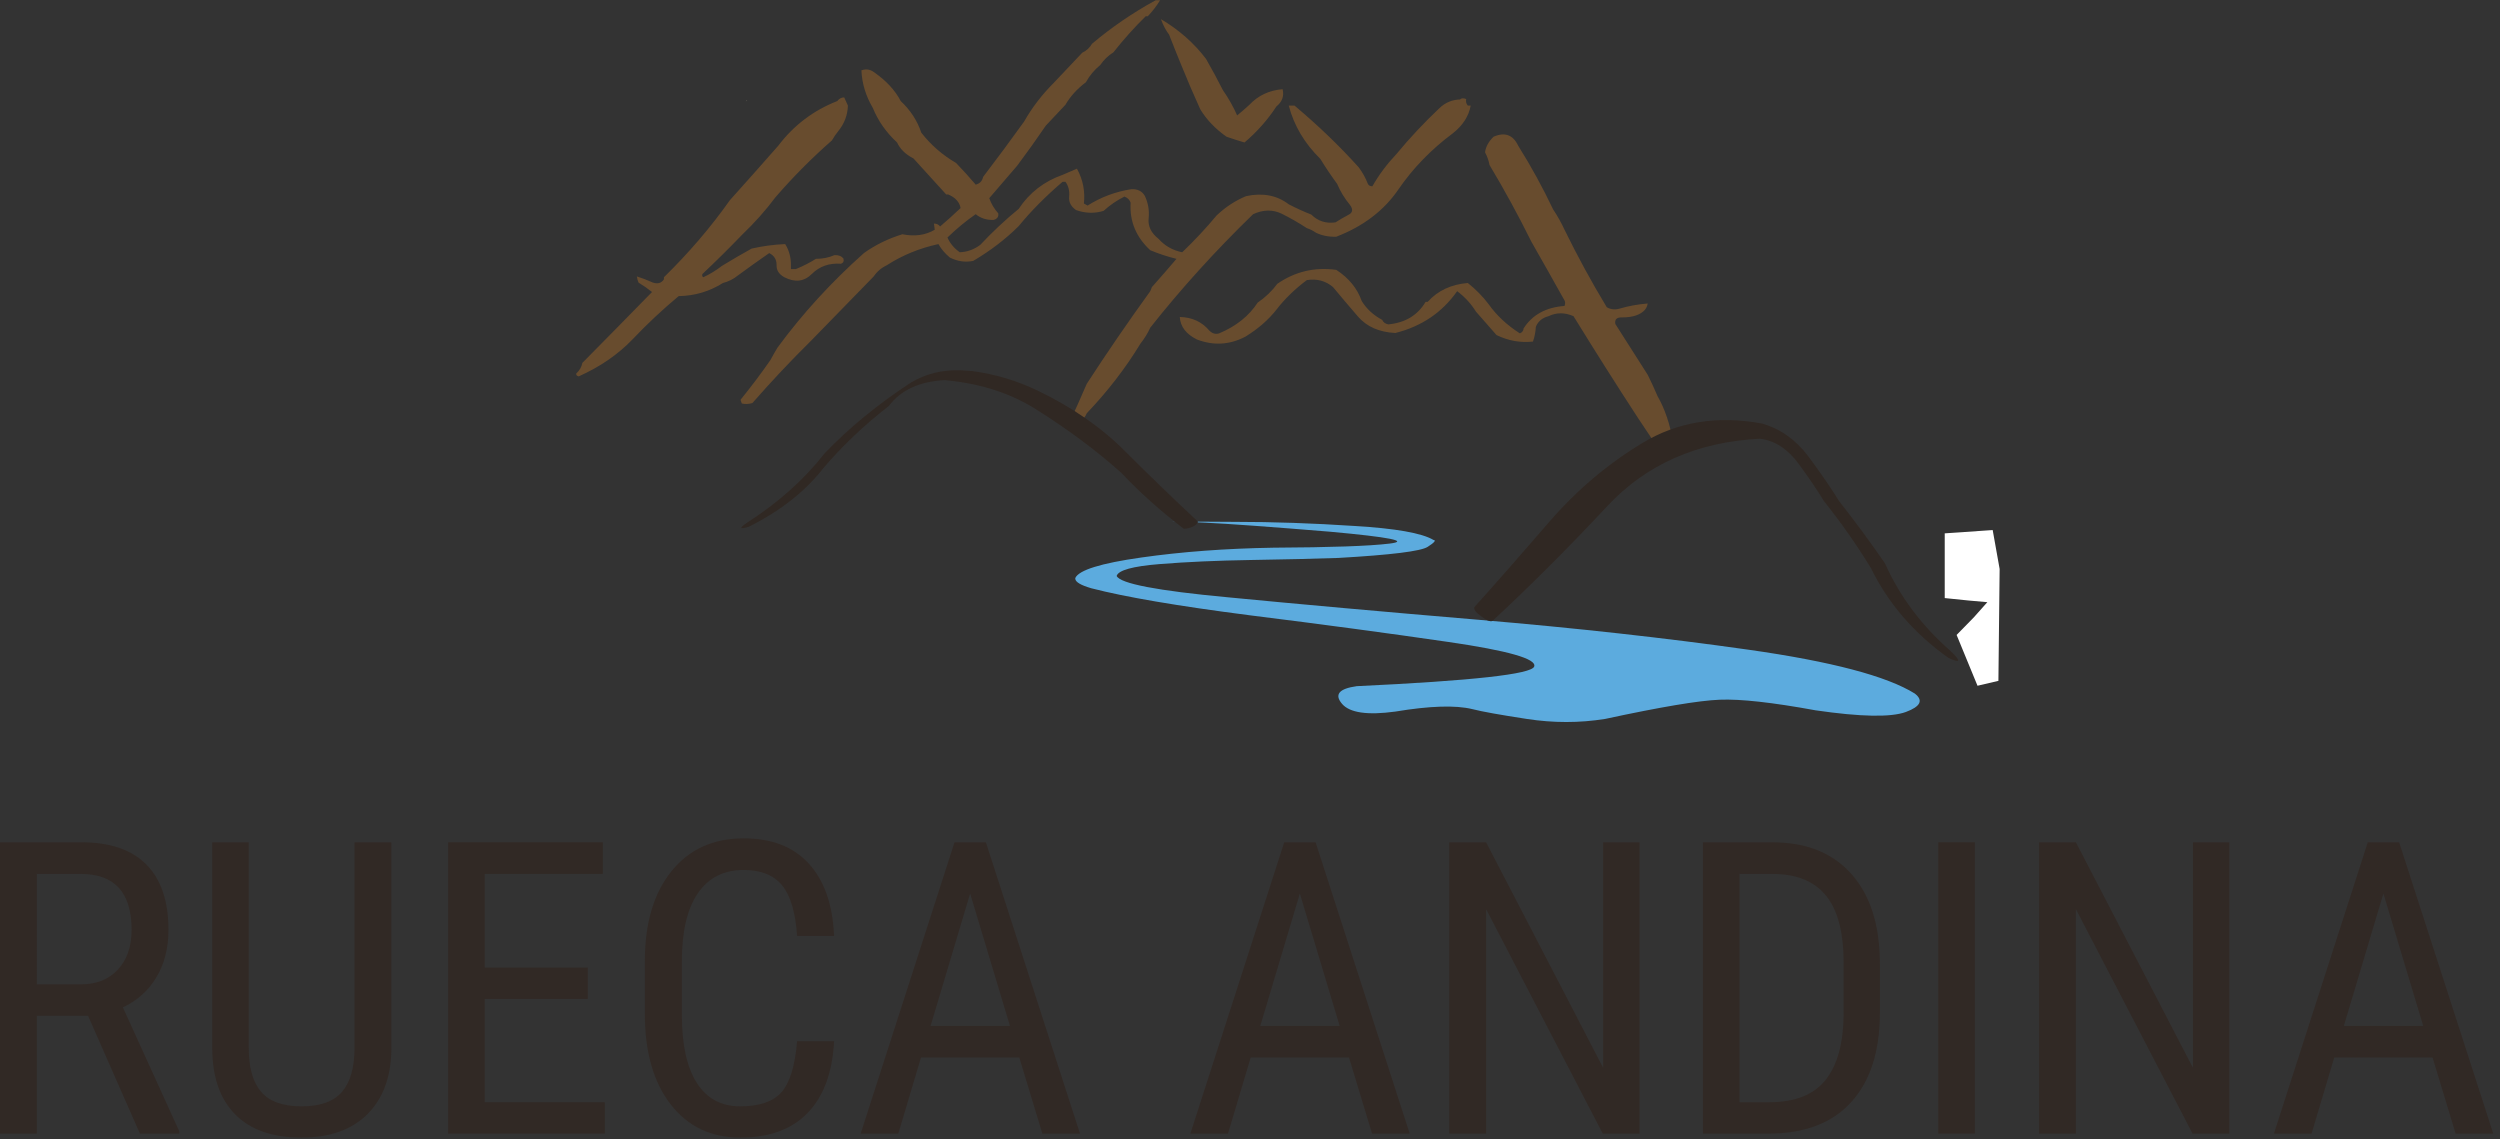 <?xml version="1.0" encoding="UTF-8" standalone="no"?>
<svg
   xmlns:dc="http://purl.org/dc/elements/1.1/"
   xmlns:cc="http://creativecommons.org/ns#"
   xmlns:rdf="http://www.w3.org/1999/02/22-rdf-syntax-ns#"
   xmlns:svg="http://www.w3.org/2000/svg"
   xmlns="http://www.w3.org/2000/svg"
   viewBox="0 0 406.667 185.333"
   height="185.333"
   width="406.667"
   xml:space="preserve"
   id="svg2"
   version="1.1"><rect x="0" y="0" width="406.667" height="185.333" fill="#333333" stroke="none"/><defs
     id="defs6" /><g
     transform="matrix(1.333,0,0,-1.333,0,185.333)"
     id="g10"><g
       transform="scale(0.1)"
       id="g12"><path
         id="path14"
         style="fill:#ffffff;fill-opacity:1;fill-rule:evenodd;stroke:none"
         d="m 2373.16,739.488 v -78.976 l 29.5,-3.012 22.5,-1.988 -16.49,-18.524 -21.01,-21.476 25.5,-61.992 25.51,5.968 1.49,136.532 -8.48,47.5 -58.52,-4.032" /><path
         id="path16"
         style="fill:#91877d;fill-opacity:1;fill-rule:evenodd;stroke:none"
         d="m 911.68,1267.5 c -0.66,0 -1.168,-0.16 -1.52,-0.51 1.012,0 1.52,0.16 1.52,0.51" /><path
         id="path18"
         style="fill:#684c2e;fill-opacity:1;fill-rule:evenodd;stroke:none"
         d="m 1471.68,1318.52 c 7.34,-12.7 14.14,-25.36 20.51,-38.01 6.99,-10 12.81,-20.35 17.5,-31.02 5.31,4.34 10.31,8.67 15,13.01 10.66,11.33 24.14,17.66 40.47,18.98 2.03,-8.32 -0.47,-15.31 -7.5,-20.97 -10.67,-16.33 -23.64,-31.02 -38.99,-44.03 -6.99,2.04 -14.33,4.34 -21.99,7.04 -13.67,9.64 -24.34,20.82 -31.99,33.47 -8.36,18.36 -16.37,36.99 -24.03,56.02 -4.64,11.33 -9.33,23.01 -13.98,35 -4.02,5.31 -7.34,11.64 -10,18.98 21.99,-13.01 40.31,-29.14 55,-48.47 m -56.02,71.48 c -4.33,-6.99 -9.33,-13.52 -15,-19.49 h -2.5 c -13.67,-13.36 -26.83,-28.01 -39.49,-44.03 -6.33,-3.98 -11.68,-9.14 -16.01,-15.46 -7.31,-6.02 -13.17,-13.01 -17.5,-21.02 -10.67,-8.01 -18.99,-17.15 -25,-27.5 -8.32,-8.98 -16.33,-17.5 -23.99,-25.51 -11.33,-16.64 -23.01,-33.01 -35,-48.98 -11.33,-13.01 -22.65,-26.17 -33.98,-39.49 2.3,-6.68 5.97,-12.86 10.97,-18.52 0.67,-3.98 -1.17,-6.68 -5.5,-8.01 -8.64,-0.31 -15.98,1.99 -22,6.99 -11.99,-8.32 -23.47,-17.81 -34.49,-28.47 3.01,-6.99 8.01,-13.01 15,-18.01 8.99,0.35 17.35,3.32 25,8.98 14.65,15.67 30.35,30.36 46.99,44.03 13.01,19.65 30.86,33.47 53.52,41.48 l 17.5,7.5 c 7.34,-13.32 10.16,-27.5 8.48,-42.5 l 4.53,-2.5 c 16.33,10.35 34.14,16.99 53.47,20 7.66,0.35 13.17,-2.5 16.53,-8.47 3.98,-8.68 5.47,-17.7 4.49,-27.04 -1.02,-9.64 3.01,-17.96 11.99,-25 7.66,-8.63 17.35,-14.14 28.99,-16.48 15,14.34 29.02,29.34 42.03,45 10.97,10.35 22.97,18.16 35.97,23.52 20.36,4.33 37.66,0.97 52,-10 9.02,-4.69 18.16,-8.87 27.5,-12.5 8,-8.01 17.85,-11.18 29.53,-9.54 4.65,3.01 9.8,6.02 15.47,9.03 5.66,2.65 6.36,6.83 2.03,12.5 -6.37,7.65 -11.53,16.17 -15.51,25.51 -7.34,10 -14.18,20.15 -20.51,30.46 -19.33,19.03 -32.15,40.67 -38.51,65 h 7.03 c 28.98,-24.33 55.15,-49.49 78.47,-75.46 4.69,-6.37 8.36,-13.01 11.02,-20 0.98,-2.04 2.81,-3.01 5.51,-3.01 7.97,13.98 17.81,27.15 29.49,39.49 15.98,19.34 33.48,38.01 52.5,56.02 6.99,6.64 15.31,10.15 25,10.46 1.64,1.68 4.14,1.84 7.5,0.51 -0.66,-3.01 0,-5.66 1.99,-8.01 h 3.52 c -2.35,-12.96 -9.69,-24.33 -22.03,-33.98 -26.33,-19.65 -48.32,-42.34 -65.98,-68.01 -17.66,-25.97 -43.01,-45.31 -76.02,-58.01 -9.33,-0.31 -17.65,1.37 -25,5 -3.32,2.35 -6.99,4.18 -10.97,5.51 -9.69,6.33 -19.85,12.19 -30.51,17.5 -11.02,5.35 -22.66,5.16 -35,-0.51 -46.02,-44.64 -87.85,-90.82 -125.51,-138.468 -3.01,-6.684 -6.99,-13.172 -11.99,-19.492 -18.01,-29.692 -39.84,-58.008 -65.51,-85 -3.67,-8.68 -10.51,-13.52 -20.51,-14.54 l -0.97,2.5 c 7.3,15.668 14.49,31.68 21.48,48.008 24.65,38.012 50.51,75.672 77.5,113.012 l 1.99,5 c 10.67,11.99 20.67,23.52 30,34.49 -10.97,2.66 -21.64,6.17 -31.99,10.51 -17.34,16.02 -25.35,35.35 -23.98,58.01 -1.02,3.32 -3.52,5.82 -7.5,7.5 -9.34,-4.69 -17.85,-10.51 -25.51,-17.5 -11.02,-3.36 -22.19,-3.01 -33.52,0.97 -6.32,4.34 -9.14,9.85 -8.47,16.53 0.66,6.99 -0.86,13.01 -4.53,18.01 h -3.48 c -20.66,-17.7 -38.52,-35.67 -53.52,-54.03 -15.66,-15.66 -34.14,-29.84 -55.5,-42.5 -9.65,-1.99 -19.14,-0.66 -28.48,4.03 -6.02,5 -10.66,10.46 -14.02,16.48 -22.97,-5 -43.83,-13.52 -62.5,-25.51 -7,-3.32 -12.5,-8.01 -16.49,-13.98 -25.35,-26.02 -50.66,-51.99 -76.01,-78.01 -25,-24.648 -48.988,-50.16 -72,-76.48 -4.64,-1.372 -8.98,-1.532 -13,-0.508 l -1.488,4.488 c 13.008,16.02 25.156,32.148 36.488,48.52 2.692,5 5.5,10 8.512,15 30.348,41.32 65.508,79.8 105.508,115.46 13.98,10 29.65,17.7 46.99,23.01 15,-3.01 28.17,-1.17 39.49,5.51 l -0.97,7.5 c 3.32,0 5.82,-1.17 7.5,-3.52 8.32,7.04 16.64,14.54 25,22.5 -1.37,7.35 -6.37,12.86 -15,16.53 h -2.5 l -40,43.98 c -9.69,5 -16.37,11.53 -20,19.49 -13.36,12.35 -23.17,26.37 -29.53,42.04 -8.64,14.64 -13.32,30 -13.99,45.97 5.35,1.99 10.35,1.33 15,-1.99 15,-10.35 26.02,-22.15 33.01,-35.51 11.99,-11.33 20.31,-24.14 25,-38.47 11.64,-15 25.82,-27.35 42.5,-37.04 8.32,-8.63 16.33,-17.5 23.98,-26.48 5,1.33 8.01,4.49 9.03,9.49 17.3,22.66 33.98,45.16 50,67.5 9.65,16.99 21.64,32.66 35.97,46.99 l 35,37.04 c 5,2.3 9.03,5.97 12,10.97 23.67,20 49.53,37.66 77.5,53.01 h 5.5 m 437,-177.5 c 15.66,-25 29.84,-50.82 42.5,-77.5 5.35,-8.01 10,-16.33 14.02,-25 15.66,-31.99 32.81,-63.52 51.48,-94.49 4.34,-2.66 9.34,-3.36 15,-1.99 11.02,3.32 22.66,5.46 35,6.48 -0.97,-6.68 -5.66,-11.48 -13.98,-14.49 -4.69,-1.68 -10.35,-2.5 -16.99,-2.5 -6.68,0.31 -9.53,-2.35 -8.52,-8.01 13.32,-21.02 26.49,-41.68 39.49,-61.988 4.34,-8.672 8.36,-17.352 12,-26.024 9.02,-15.66 15.35,-34.488 19.02,-56.476 3.67,-21.684 -1.17,-26.024 -14.49,-13.012 -9.34,14.34 -18.87,28.672 -28.52,43.012 -26.68,40.968 -52.85,82.34 -78.51,123.978 -10.67,4.69 -20.82,4.69 -30.47,0 -7.7,-1.99 -12.85,-6.33 -15.51,-13.01 -0.35,-6.32 -1.52,-12.3 -3.52,-17.96 -15.31,-1.68 -30.15,0.968 -44.49,7.96 -8.32,9.34 -16.68,18.87 -25,28.52 -6.01,9.65 -13.67,18.01 -23.01,25 -18.32,-26.02 -43.47,-43.012 -75.5,-51.02 -19.65,1.02 -34.81,7.7 -45.47,20 -10.67,12.35 -20.86,24.34 -30.51,36.02 -9.02,7.66 -19.69,10.51 -31.99,8.52 -14.69,-11.02 -27.03,-23.01 -37.03,-36.02 -10,-12.66 -22.66,-23.672 -37.97,-33.012 -19.03,-10 -38.67,-11.168 -59.03,-3.468 -13.32,6.64 -20.31,15.82 -20.97,27.5 15,-0.36 26.99,-5.86 35.97,-16.532 3.68,-3.668 7.66,-4.84 12,-3.468 20.66,8.628 36.36,21.13 47.03,37.5 9.65,6.64 17.65,14.33 23.98,22.96 21.68,15 45.67,20.67 71.99,17.04 15.36,-10 25.67,-22.7 31.02,-38.01 5.98,-9.69 14.34,-17.35 25,-23.01 1.33,-3.012 3.83,-4.84 7.5,-5.512 20.66,1.992 35.82,11.172 45.51,27.502 h 2.5 c 12.3,13.67 28.63,21.33 48.98,23.01 9.65,-7.66 18.17,-16.33 25.51,-26.02 9.65,-13.63 22.34,-25.46 38.01,-35.46 2.97,1.32 4.49,3.32 4.49,5.968 10.66,16.682 27.34,25.862 50,27.502 1.33,3.01 0.98,5.86 -1.02,8.52 -13,23.32 -26.17,46.64 -39.49,70 -15.66,31.64 -32.65,62.81 -51.01,93.47 -0.98,5.36 -2.82,10.51 -5.47,15.51 0.97,6.99 4.49,13.36 10.47,19.03 13.67,5.97 23.67,2.3 30,-11.02 m -817.97,48.98 c -0.35,-11.64 -4.34,-22.14 -12.03,-31.48 -2.66,-3.32 -5.16,-6.99 -7.5,-11.02 -24.648,-21.64 -47.66,-44.8 -68.988,-69.49 -11.684,-15.66 -25,-30.66 -40,-45 -16.012,-16.64 -32.344,-32.81 -48.981,-48.47 -0.671,-1.68 -0.351,-3.01 0.969,-4.03 8.012,3.67 15.668,8.36 23.012,14.03 11.988,7.3 23.988,14.33 36.019,20.97 12.969,3.01 26.637,4.85 40.969,5.51 5,-8.01 7.352,-17.15 7,-27.5 v -3.01 h 6.012 c 8.988,3.67 17.148,7.85 24.488,12.5 8.36,0 15.86,1.53 22.5,4.49 4.69,0.36 8.36,-0.97 11.02,-3.98 0.98,-3.32 0,-5.51 -3.01,-6.48 -14.33,0.97 -26.17,-3.17 -35.51,-12.5 -9.332,-9.34 -20.5,-10.67 -33.469,-4.03 -6.679,3.67 -9.851,8.67 -9.531,15 0,6.68 -2.969,11.53 -8.988,14.49 -13.012,-8.98 -25.82,-18.16 -38.512,-27.5 -5.32,-4.33 -11.332,-7.3 -17.969,-8.98 -16.371,-10.35 -34.339,-15.66 -54.031,-16.02 -20,-16.64 -38.82,-34.332 -56.48,-52.96 -17.66,-18.36 -39.489,-33.36 -65.508,-45 -2.344,0.66 -3.32,1.832 -3.012,3.468 4.031,3.672 6.531,8.012 7.5,13.012 29.031,29.34 57.352,58.16 85,86.48 -5,4.03 -10.5,7.86 -16.48,11.53 -1.02,2.34 -1.68,4.84 -1.989,7.5 6.329,-1.99 12.809,-4.49 19.489,-7.5 5.98,-1.99 10.511,-0.67 13.48,3.98 v 2.5 c 30.352,29.69 57.18,61.02 80.5,94.03 20.36,22.65 40,44.8 59.031,66.48 18.981,25 42.969,43.16 71.989,54.49 2.34,3.01 5.16,4.49 8.48,4.49 l 4.53,-10" /><path
         id="path20"
         style="fill:#5cabde;fill-opacity:1;fill-rule:evenodd;stroke:none"
         d="m 1431.17,753.98 c 3.32,0 28.52,-0.152 75.51,-0.46 46.99,0 95.66,-1.68 145.98,-5 50.35,-3.008 82.5,-8.68 96.52,-17.04 3.67,-0.308 1.33,-3.16 -6.99,-8.468 -8.36,-5.352 -44.69,-9.852 -109.03,-13.524 -28.67,-0.968 -63.98,-1.828 -105.97,-2.5 -41.68,-0.66 -79.03,-2.34 -112.03,-5 -32.97,-2.648 -50.47,-7.5 -52.5,-14.488 4.33,-9.34 49.53,-18.012 135.5,-26.02 86.02,-8.32 188.17,-17.5 306.53,-27.5 118.32,-10 227.97,-22.14 328.98,-36.48 101.02,-14.34 168.67,-32.148 203.01,-53.52 10.66,-8.32 6.99,-15.82 -11.02,-22.5 -18.32,-6.64 -55,-5.968 -110,2.04 -52.65,9.64 -91.64,13.98 -116.99,12.96 -25.35,-0.968 -71.99,-8.82 -140,-23.468 -31.33,-5 -63.16,-5 -95.51,0 -32.65,5 -54.84,8.976 -66.48,11.988 -20.66,5 -51.99,3.98 -94.02,-3.012 -33.99,-4.648 -55.67,-1.476 -65,9.492 -9.65,11.372 -3.64,18.52 18,21.532 141.33,6.636 213.52,14.648 216.53,23.976 3.32,9.34 -31.68,19.34 -105,30 -73.36,10.672 -154.03,21.532 -242.03,32.5 -87.97,11.332 -152.5,22.352 -193.48,33.012 -12.66,3.672 -19.18,7.5 -19.49,11.48 V 685 c 4.33,9.648 31.13,18.012 80.47,25 49.02,6.988 102.69,11.02 161.01,11.988 70,0.352 117.35,1.992 141.99,5 24.69,3.012 0.51,7.852 -72.5,14.492 -73.32,6.02 -123.98,9.692 -151.99,11.02 -28.01,1.328 -41.33,1.84 -40,1.48" /><path
         id="path22"
         style="fill:#302823;fill-opacity:1;fill-rule:evenodd;stroke:none"
         d="m 1444.69,745 c 8.63,0.66 14.49,3.52 17.5,8.52 -30,27.96 -59.53,56.48 -88.52,85.46 -28.98,29.34 -65,54.34 -108.01,75 -25.31,12.04 -51.64,19.848 -78.98,23.52 l -15,1.02 c -21.99,0.66 -41.99,-4.34 -60,-15 -40.35,-26.372 -75.51,-55.2 -105.51,-86.532 -24.65,-31.636 -56.17,-59.84 -94.49,-84.488 -10,-6.68 -9.34,-8.32 1.992,-5 38.668,19.34 68.988,43.16 91.018,71.48 22.97,27.04 49.65,52.348 80,76.02 14.65,19.34 37.3,29.84 67.97,31.48 44.33,-3.98 82.5,-16.48 114.53,-37.5 36.99,-23.32 70.66,-48.468 100.97,-75.46 22.66,-24.032 48.17,-46.84 76.53,-68.52 m 376.48,-112.5 c -3.01,-1.02 -7.65,1.02 -13.98,6.02 -6.37,4.64 -9.03,8.32 -8.01,10.968 26.99,30 57.34,64.492 90.98,103.524 33.67,38.976 71.83,71.328 114.53,96.988 42.65,25.66 91.13,33.52 145.47,23.52 22.34,-6.372 41.17,-19.692 56.52,-40 15.31,-20.668 27.81,-38.872 37.5,-54.54 19.65,-25 38.32,-50.308 55.98,-75.968 18,-40.352 44.68,-76.024 80,-106.992 13.36,-12.7 12.5,-15.508 -2.5,-8.52 -42,30 -73.48,66.48 -94.5,109.488 -17.34,28.364 -36.48,55.672 -57.5,81.992 -6.99,11.68 -17.14,26.68 -30.5,45 -13.32,18.36 -29.14,28.68 -47.5,31.02 -76.64,-3.98 -138.64,-31.328 -185.98,-81.988 -47.34,-50.672 -94.18,-97.5 -140.51,-140.512" /><path
         id="path24"
         style="fill:#312925;fill-opacity:1;fill-rule:nonzero;stroke:none"
         d="M 107.461,150.738 H 44.961 V 6.988 H -0.039 V 362.461 H 99.648 c 34.762,0 61.133,-9.063 79.063,-27.191 17.891,-18.122 26.879,-44.68 26.879,-79.68 0,-22 -4.852,-41.18 -14.539,-57.5 -9.68,-16.371 -23.391,-28.711 -41.09,-37.039 L 218.711,9.961 V 6.988 H 170.738 Z M 44.961,189.18 h 54.219 c 18.629,0 33.519,5.98 44.691,17.968 11.129,12.071 16.719,28.204 16.719,48.442 0,45.5 -20.629,68.281 -61.879,68.281 h -53.75 z M 477.621,362.461 V 109.801 C 477.191,76.051 467.379,49.648 448.238,30.59 429.059,11.602 402.301,2.148 367.93,2.148 c -35.121,0 -61.989,9.301 -80.629,27.973 C 268.75,48.75 259.34,75.309 259.02,109.801 v 252.66 h 44.531 V 111.52 c 0,-23.981 5.039,-41.829 15.16,-53.59 10.199,-11.801 26.598,-17.66 49.219,-17.66 22.808,0 39.261,5.859 49.371,17.66 10.199,11.762 15.32,29.609 15.32,53.59 v 250.941 z" /><path
         id="path26"
         style="fill:#312925;fill-opacity:1;fill-rule:nonzero;stroke:none"
         d="M 717.301,171.371 H 591.52 V 45.27 H 738.09 V 6.988 H 546.84 V 362.461 h 188.75 v -38.59 H 591.52 V 209.648 h 125.781 z" /><path
         id="path28"
         style="fill:#312925;fill-opacity:1;fill-rule:nonzero;stroke:none"
         d="M 1017.85,119.801 C 1015.86,81.68 1005.12,52.5 985.66,32.301 966.289,12.191 938.828,2.148 903.32,2.148 c -35.621,0 -63.98,13.512 -85,40.621 -20.941,27.07 -31.41,63.789 -31.41,110.16 v 64.531 c 0,46.25 10.789,82.738 32.352,109.527 21.558,26.883 50.968,40.313 88.277,40.313 34.262,0 60.781,-10.313 79.531,-30.93 18.83,-20.551 29.1,-49.922 30.78,-88.133 h -45.151 c -2,28.953 -8.129,49.571 -18.437,61.883 -10.242,12.379 -25.782,18.59 -46.723,18.59 -24.301,0 -42.93,-9.492 -55.937,-28.441 C 838.551,281.289 832.07,253.551 832.07,216.988 V 151.84 c 0,-36.059 6.02,-63.68 18.129,-82.82 12.18,-19.18 29.879,-28.75 53.121,-28.75 23.321,0 40.078,5.711 50.309,17.191 10.199,11.559 16.57,32.34 19.07,62.34 z" /><path
         id="path30"
         style="fill:#312925;fill-opacity:1;fill-rule:nonzero;stroke:none"
         d="m 1243.87,99.801 h -120 L 1096.21,6.988 h -45.94 L 1164.8,362.461 h 38.29 L 1317.93,6.988 h -45.94 z m -108.28,38.597 h 96.87 l -48.59,161.563 z" /><path
         id="path32"
         style="fill:#312925;fill-opacity:1;fill-rule:nonzero;stroke:none"
         d="m 1646.21,99.801 h -120 L 1498.55,6.988 h -45.93 L 1567.15,362.461 h 38.28 L 1720.27,6.988 h -45.93 z m -108.28,38.597 h 96.87 l -48.59,161.563 z" /><path
         id="path34"
         style="fill:#312925;fill-opacity:1;fill-rule:nonzero;stroke:none"
         d="m 2000.7,6.988 h -44.84 L 1813.52,280.898 V 6.988 h -45 V 362.461 h 45 L 1956.33,87.301 V 362.461 h 44.37 z" /><path
         id="path36"
         style="fill:#312925;fill-opacity:1;fill-rule:nonzero;stroke:none"
         d="M 2078.09,6.988 V 362.461 h 84.84 c 41.45,0 73.63,-12.973 96.56,-38.91 23.01,-25.93 34.53,-62.461 34.53,-109.531 v -59.532 c 0,-47.109 -11.68,-83.437 -35,-109.058 C 2235.78,19.801 2202.03,6.988 2157.77,6.988 Z M 2122.77,323.871 V 45.27 h 35.94 c 31.45,0 54.41,8.992 68.91,27.031 14.45,18.008 21.87,44.687 22.18,80 v 62.969 c 0,37.39 -7.26,64.851 -21.71,82.351 -14.38,17.5 -36.1,26.25 -65.16,26.25 z" /><path
         id="path38"
         style="fill:#312925;fill-opacity:1;fill-rule:nonzero;stroke:none"
         d="m 2365.27,6.988 h 44.691 v 355.473 H 2365.27 Z" /><path
         id="path40"
         style="fill:#312925;fill-opacity:1;fill-rule:nonzero;stroke:none"
         d="m 2720.43,6.988 h -44.84 L 2533.24,280.898 V 6.988 h -45 V 362.461 h 45 L 2676.05,87.301 V 362.461 h 44.38 z" /><path
         id="path42"
         style="fill:#312925;fill-opacity:1;fill-rule:nonzero;stroke:none"
         d="m 2968.48,99.801 h -120 L 2820.82,6.988 h -45.94 L 2889.41,362.461 h 38.29 L 3042.54,6.988 H 2996.6 Z M 2860.2,138.398 h 96.87 l -48.59,161.563 z" /></g></g></svg>